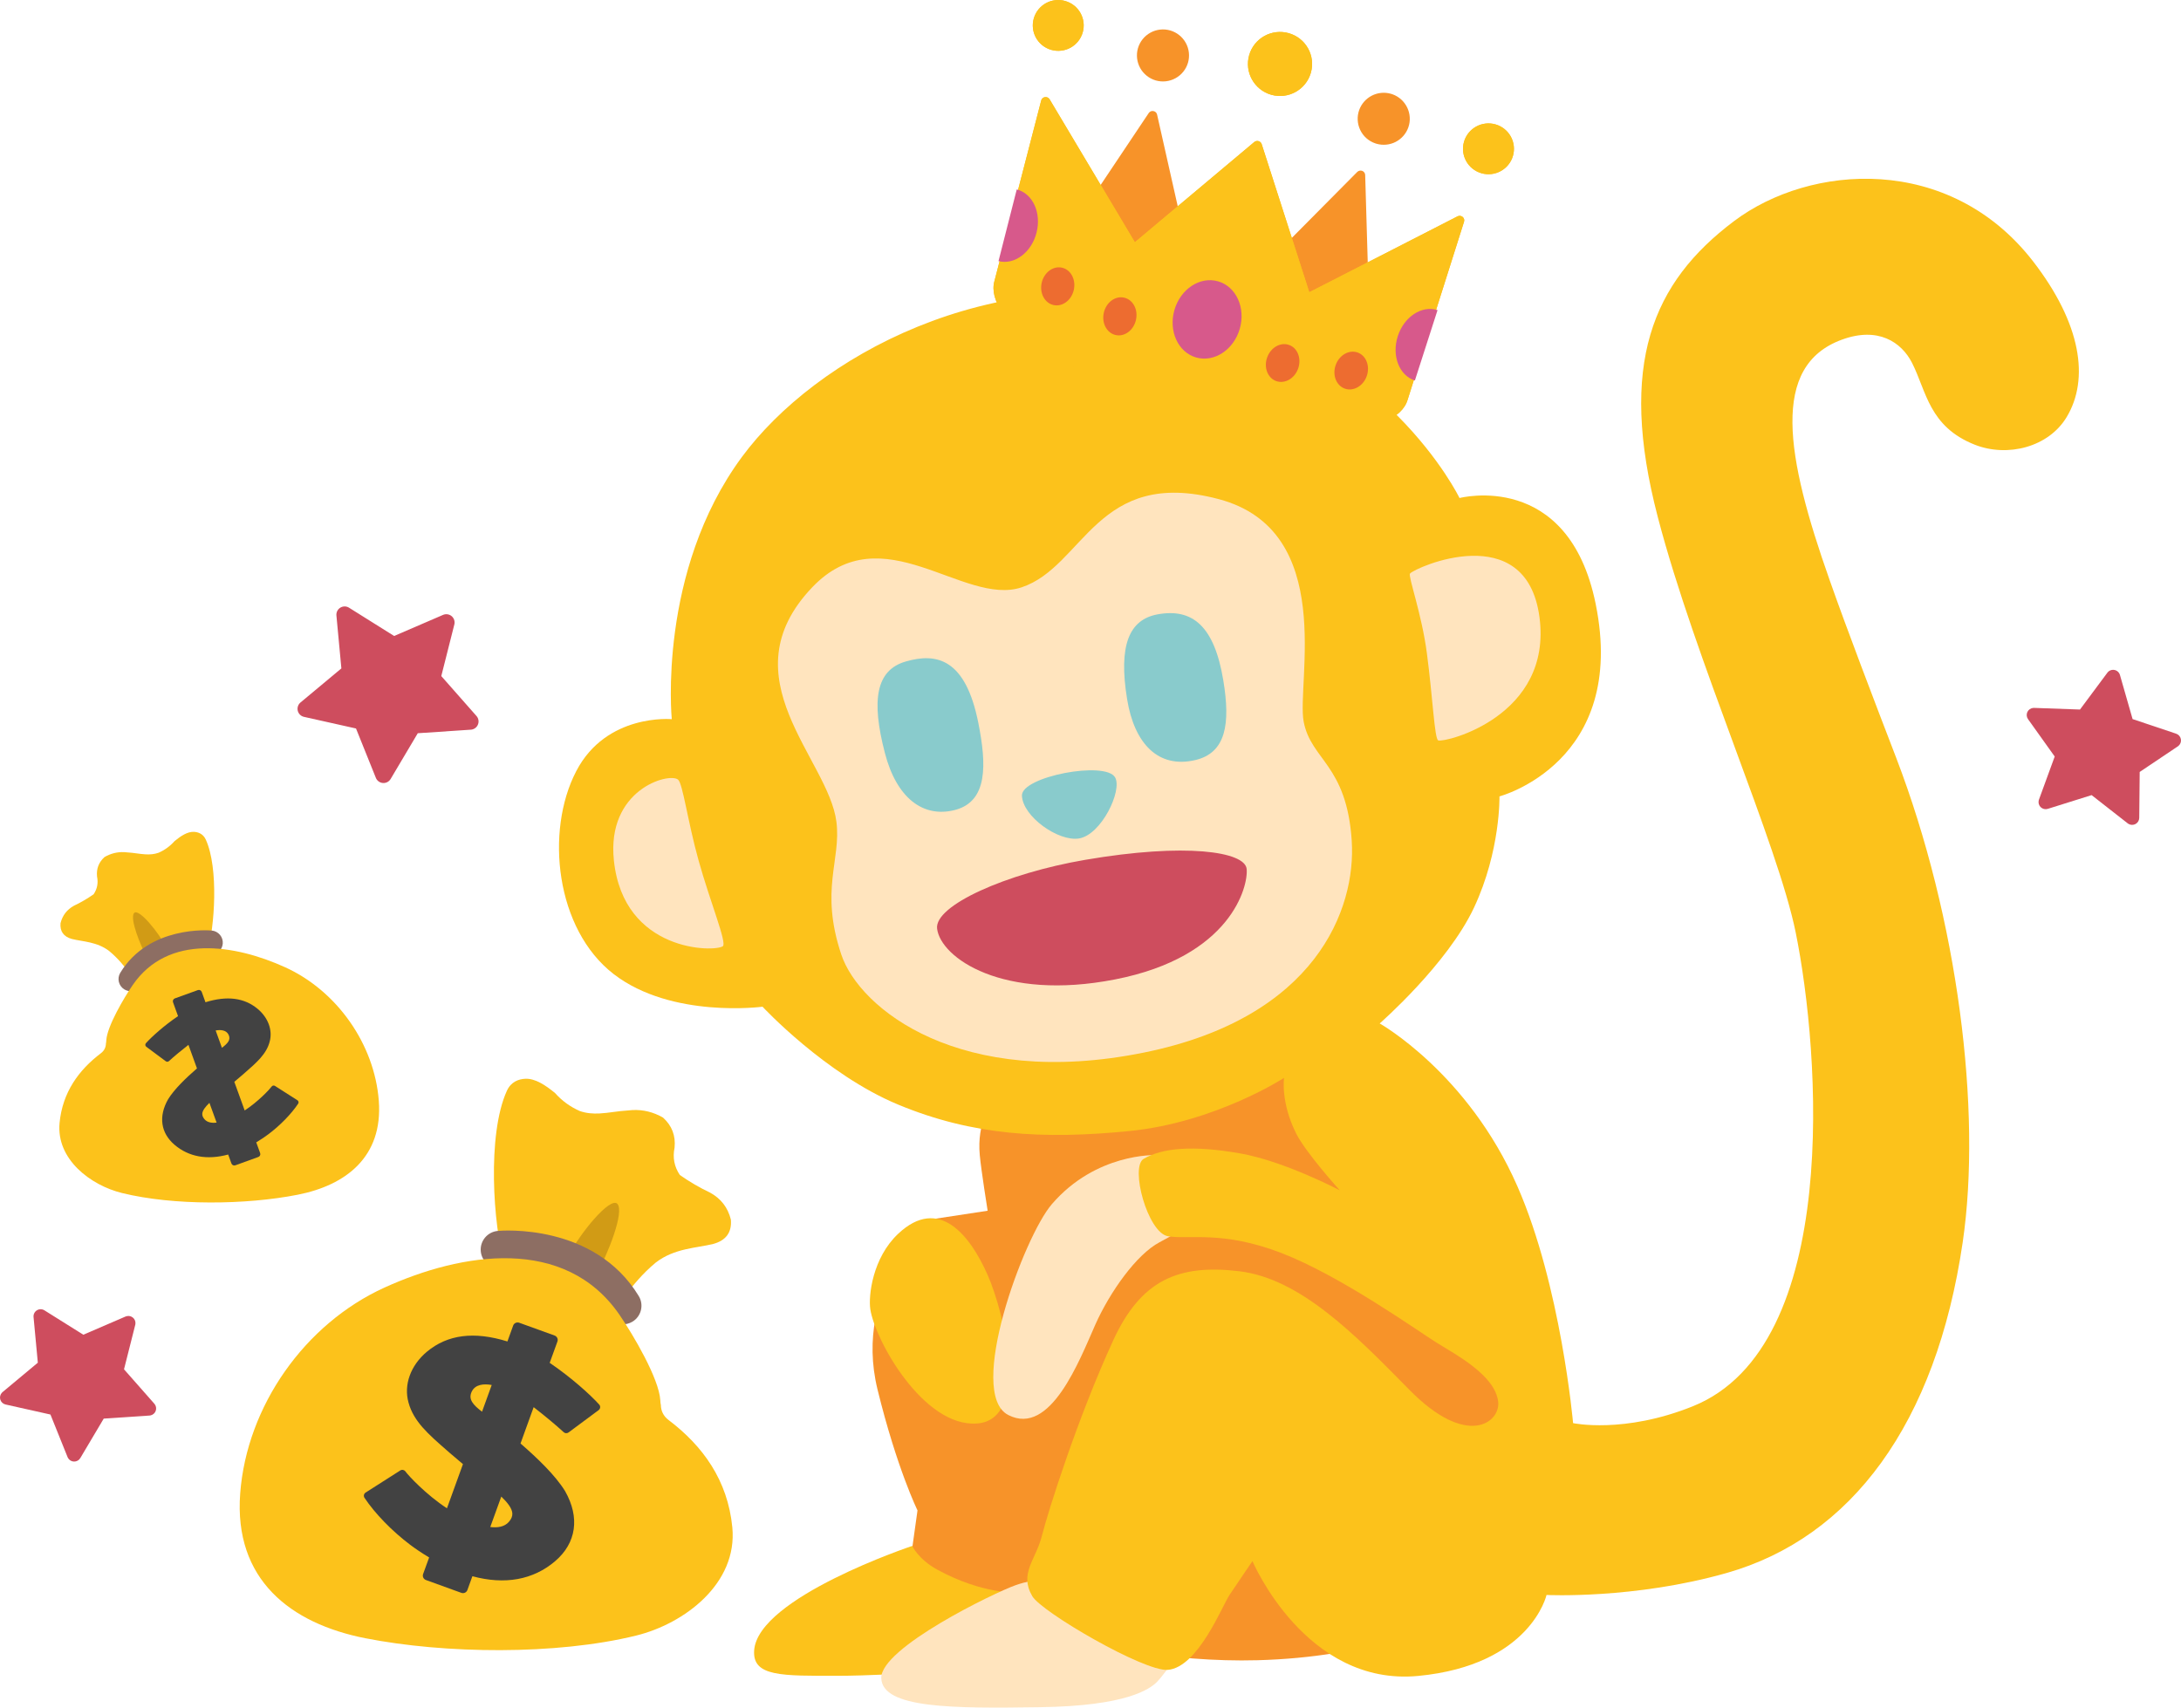 <svg width="212" height="166" viewBox="0 0 212 166" fill="none" xmlns="http://www.w3.org/2000/svg">
<path d="M137.169 117.46L125.402 96.201L96.353 107.3C96.353 107.3 94.936 109.114 95.237 112.293C95.363 113.707 96.002 117.698 96.002 117.698L90.588 118.524C90.588 118.524 82.831 124.981 85.299 135.079C87.179 142.749 89.184 146.828 89.184 146.828L88.132 154.349C88.132 154.349 105.426 161.857 122.244 161.394C143.774 160.805 151.882 149.419 151.882 149.419L146.004 122.879L137.169 117.46Z" fill="#F79329"/>
<path d="M87.305 119.938C84.811 122.278 84.397 125.982 84.598 127.283C85.074 130.336 89.773 138.733 94.949 138.382C100.125 138.032 97.656 127.696 96.002 123.942C94.347 120.188 91.302 116.172 87.305 119.938ZM73.306 160.443C73.131 163.008 76.013 162.908 81.427 162.908C86.841 162.908 99.887 161.969 99.887 161.969L98.834 154.799C98.834 154.799 95.563 155.024 91.077 152.572C89.26 151.571 88.671 150.282 88.671 150.282C88.671 150.282 73.657 155.287 73.306 160.443Z" fill="#FCC21B"/>
<path d="M112.306 112.293C112.306 112.293 106.541 112.067 102.243 117.06C99.511 120.226 93.896 135.442 98.007 137.556C102.117 139.671 104.937 132.213 106.478 128.747C107.895 125.581 110.476 121.94 112.707 120.764C114.938 119.588 116.817 118.299 116.817 118.299L112.306 112.293ZM102.719 153.398C102.719 153.398 100.714 153.398 98.721 154.099C96.716 154.799 85.55 160.205 85.663 163.145C85.776 166.086 92.606 166.086 101.065 165.961C109.536 165.848 111.767 164.197 112.469 163.496C113.171 162.795 115.877 159.154 114.938 158.678C114.01 158.215 102.719 153.398 102.719 153.398Z" fill="#FFE4BE"/>
<path d="M134.111 99.492C134.111 99.492 140.703 93.736 143.285 88.218C145.866 82.699 145.754 77.419 145.754 77.419C145.754 77.419 158.248 74.128 155.103 58.699C152.446 45.636 141.869 48.414 141.869 48.414C141.869 48.414 134.688 33.498 115.401 29.394C96.115 25.29 79.221 34.8 72.116 44.422C63.882 55.584 65.298 69.911 65.298 69.911C65.298 69.911 58.945 69.323 56.012 74.966C52.967 80.81 54.007 90.345 59.659 94.699C65.298 99.041 74.121 97.865 74.121 97.865C74.121 97.865 80.237 104.447 87.292 107.375C94.535 110.391 101.403 110.779 109.762 109.953C118.121 109.127 124.813 104.785 124.813 104.785C124.813 104.785 124.462 107.137 125.991 110.19C126.943 112.08 130.227 115.709 130.227 115.709C130.227 115.709 124.875 112.893 120.577 112.13C115.915 111.304 112.932 111.604 111.165 112.655C109.824 113.456 111.554 119.825 113.521 120.176C115.527 120.526 118.81 119.588 124.575 121.815C130.339 124.042 137.746 129.335 139.626 130.512C141.505 131.688 145.328 133.677 145.628 136.268C145.854 138.257 142.633 140.847 136.981 135.091C131.567 129.573 126.342 124.293 120.452 123.579C114.574 122.879 110.927 124.405 108.22 130.274C104.749 137.819 101.867 146.954 101.278 149.294C100.689 151.646 99.047 152.935 100.338 155.162C101.24 156.714 111.203 162.507 113.509 162.332C116.454 162.094 118.797 156.113 119.512 155.05C120.214 153.998 121.742 151.759 121.742 151.759C121.742 151.759 126.918 163.971 137.859 162.92C148.799 161.869 150.328 155.05 150.328 155.05C150.328 155.05 158.837 155.475 167.848 152.91C179.928 149.469 188.187 138.445 190.781 120.764C192.661 107.963 190.305 89.294 184.315 73.665C182.109 67.934 179.515 61.139 177.848 56.397C173.575 44.309 172.083 35.575 179.026 33.023C182.56 31.721 184.828 33.261 185.856 35.275C187.26 38.04 187.498 41.469 191.959 43.233C195.142 44.485 199.14 43.471 200.894 40.531C203.1 36.852 202.323 31.471 197.599 25.377C189.478 14.929 175.956 15.917 168.549 21.498C160.629 27.454 157.258 35.388 161.143 50.266C164.79 64.243 172.81 82.036 174.552 90.67C176.908 102.295 179.039 130.874 164.552 136.705C157.847 139.408 152.909 138.345 152.909 138.345C152.909 138.345 151.731 124.981 147.496 115.321C142.671 104.297 134.111 99.492 134.111 99.492Z" fill="#FCC21B"/>
<path d="M137.056 55.759C136.856 56.009 138.197 59.675 138.698 63.504C139.262 67.746 139.438 71.851 139.801 71.976C140.503 72.213 150.929 69.611 149.639 59.976C148.348 50.341 137.533 55.171 137.056 55.759ZM65.9 75.78C64.972 75.079 58.945 76.768 59.672 83.65C60.611 92.572 69.434 92.572 70.261 91.984C70.687 91.684 69.008 87.617 67.905 83.65C66.84 79.834 66.364 76.118 65.9 75.78ZM99.298 57.098C93.658 58.975 85.776 49.928 78.946 57.098C70.587 65.869 80.525 73.752 81.302 79.884C81.778 83.638 79.66 86.466 81.778 92.797C83.545 98.078 93.358 105.936 111.203 102.32C127.908 98.929 131.831 88.368 131.392 81.723C130.903 74.316 127.419 73.89 126.718 70.136C126.016 66.382 129.963 51.592 118.484 48.526C106.591 45.361 105.376 55.083 99.298 57.098Z" fill="#FFE4BE"/>
<path d="M118.91 66.145C119.612 70.374 119.173 73.189 116.178 73.89C112.594 74.729 110.263 72.301 109.561 67.984C108.697 62.716 109.762 60.239 112.506 59.725C115.89 59.1 118.033 60.827 118.91 66.145ZM95.099 70.286C95.901 74.316 96.039 77.919 92.806 78.745C89.711 79.534 87.142 77.556 86.014 73.202C84.685 68.097 85.124 65.144 88.044 64.305C91.052 63.429 93.859 64.03 95.099 70.286ZM99.335 77.344C99.41 79.371 102.857 81.823 104.874 81.511C107.055 81.16 109.11 76.856 108.396 75.579C107.468 73.928 99.273 75.492 99.335 77.344Z" fill="#89CBCC"/>
<path d="M91.089 90.282C91.44 93.098 97.443 97.352 108.383 95.212C119.675 93.01 121.354 86.14 121.178 84.464C121.003 82.787 115.263 81.911 105.476 83.588C97.794 84.902 90.801 88.03 91.089 90.282Z" fill="#CE4D5E"/>
<path d="M20.004 81.62C19.742 81.046 19.252 80.884 18.845 80.866C18.226 80.837 17.577 81.263 16.967 81.767C16.534 82.256 16.015 82.633 15.413 82.898C14.997 83.045 14.584 83.074 14.166 83.054C13.576 83.024 12.977 82.895 12.385 82.865L12.352 82.862L12.084 82.839C11.406 82.806 10.766 82.965 10.158 83.316C9.601 83.822 9.356 84.452 9.433 85.212C9.563 85.839 9.451 86.413 9.1 86.934C8.495 87.358 7.861 87.729 7.195 88.044C6.505 88.421 6.072 88.989 5.883 89.746C5.815 90.547 6.187 91.059 6.989 91.28C8.032 91.542 9.436 91.542 10.618 92.455C12.346 93.894 12.889 95.346 13.641 95.567C14.009 95.148 16.309 93.373 20.166 92.522C20.856 90.146 21.275 84.411 20.004 81.62Z" fill="#FCC21B"/>
<path d="M16.112 92.016C15.434 90.662 13.502 88.28 13.039 88.751C12.582 89.263 13.635 91.925 14.375 93.229C14.637 92.952 15.484 92.372 15.852 92.275" fill="#D19B15"/>
<path d="M12.7 96.353C13.098 96.353 13.488 96.15 13.709 95.784C15.737 92.452 20.331 92.802 20.376 92.808C21.024 92.861 21.596 92.384 21.652 91.739C21.68 91.429 21.583 91.121 21.384 90.881C21.184 90.642 20.898 90.491 20.588 90.461C20.34 90.438 14.493 89.958 11.692 94.566C11.353 95.122 11.533 95.846 12.087 96.182C12.281 96.297 12.491 96.353 12.7 96.353Z" fill="#8D6E63"/>
<path d="M11.857 115.976C16.908 117.219 23.929 117.13 28.945 116.141C33.639 115.214 37.233 112.449 36.821 107.008C36.402 101.502 32.748 96.317 27.724 94.033C22.861 91.822 16.336 90.744 12.898 95.761C12.043 97.009 10.409 99.78 10.332 101.14C10.326 101.249 10.321 101.346 10.297 101.44C10.291 101.782 10.152 102.126 9.816 102.38C7.655 104.014 6.08 106.181 5.791 109.151C5.449 112.693 8.805 115.225 11.857 115.976Z" fill="#FCC21B"/>
<path d="M16.336 106.867C16.949 105.871 18.079 104.791 19.146 103.863L18.317 101.573C17.58 102.147 16.932 102.686 16.424 103.151C16.342 103.23 16.212 103.236 16.118 103.169L14.219 101.758C14.166 101.717 14.133 101.658 14.124 101.591C14.121 101.557 14.125 101.524 14.136 101.493C14.146 101.461 14.164 101.432 14.186 101.408C14.749 100.781 15.97 99.683 17.306 98.779L16.82 97.436C16.764 97.283 16.84 97.115 16.997 97.056L19.229 96.25C19.382 96.194 19.553 96.273 19.609 96.426L19.972 97.43C22.074 96.78 23.743 96.989 25.052 98.081C26.078 98.941 26.521 100.168 26.208 101.281C25.89 102.468 24.958 103.281 23.779 104.308L23.628 104.441C23.354 104.676 23.062 104.92 22.776 105.165L23.784 107.95C25.108 107.084 26.217 105.886 26.406 105.624C26.441 105.575 26.494 105.542 26.553 105.531C26.612 105.519 26.673 105.53 26.724 105.562L28.912 106.958C28.965 106.99 29.004 107.046 29.018 107.111C29.03 107.173 29.018 107.238 28.983 107.291C28.325 108.28 27.249 109.387 26.102 110.252C25.828 110.459 25.415 110.747 24.908 111.05L25.288 112.096C25.341 112.249 25.265 112.416 25.111 112.472L22.876 113.282C22.723 113.338 22.552 113.259 22.496 113.105L22.18 112.234C20.14 112.787 18.347 112.467 16.961 111.283C15.622 110.138 15.392 108.53 16.336 106.867ZM20.962 100.174L21.573 101.861C22.142 101.42 22.446 101.087 22.23 100.61C22.006 100.121 21.449 100.089 20.962 100.174ZM20.358 107.211C19.966 107.591 19.689 107.941 19.662 108.262C19.65 108.445 19.718 108.621 19.877 108.804C20.154 109.125 20.597 109.187 21.054 109.131L20.358 107.211Z" fill="#424242"/>
<path d="M3.677 132.47L0.249 135.328L0.19 135.383C0.106 135.471 0.047 135.581 0.019 135.7C-0.01 135.819 -0.006 135.944 0.03 136.061C0.066 136.178 0.132 136.284 0.222 136.367C0.312 136.45 0.423 136.508 0.542 136.534L4.903 137.509L6.568 141.647L6.6 141.717C6.658 141.825 6.744 141.915 6.848 141.98C6.953 142.044 7.073 142.079 7.196 142.081C7.319 142.084 7.44 142.054 7.547 141.994C7.654 141.935 7.744 141.848 7.806 141.742L10.083 137.906L14.531 137.609L14.607 137.6C14.728 137.578 14.841 137.525 14.935 137.445C15.028 137.366 15.099 137.263 15.139 137.147C15.18 137.031 15.189 136.906 15.165 136.786C15.142 136.666 15.086 136.554 15.005 136.461L12.054 133.114L13.148 128.786L13.163 128.708C13.179 128.587 13.162 128.463 13.115 128.35C13.068 128.238 12.991 128.139 12.893 128.066C12.796 127.992 12.68 127.946 12.558 127.931C12.437 127.917 12.313 127.934 12.201 127.983L8.101 129.751L4.319 127.38C4.21 127.311 4.083 127.275 3.954 127.274C3.825 127.273 3.698 127.309 3.588 127.377C3.477 127.444 3.388 127.542 3.331 127.657C3.273 127.773 3.249 127.902 3.261 128.031L3.677 132.47Z" fill="#CE4D5E"/>
<path d="M202.182 68.976L197.719 68.816L197.639 68.818C197.517 68.828 197.4 68.87 197.299 68.94C197.198 69.01 197.118 69.105 197.066 69.216C197.015 69.327 196.993 69.45 197.005 69.572C197.016 69.693 197.06 69.81 197.131 69.91L199.724 73.543L198.193 77.734L198.171 77.807C198.142 77.926 198.145 78.051 198.18 78.168C198.215 78.286 198.281 78.392 198.37 78.475C198.46 78.559 198.57 78.618 198.69 78.645C198.81 78.672 198.934 78.667 199.051 78.63L203.312 77.295L206.821 80.041L206.883 80.085C206.988 80.149 207.108 80.185 207.231 80.188C207.353 80.191 207.475 80.162 207.583 80.103C207.69 80.043 207.78 79.957 207.843 79.852C207.906 79.746 207.94 79.626 207.941 79.503L207.985 75.043L211.695 72.553L211.758 72.505C211.851 72.425 211.921 72.322 211.962 72.207C212.002 72.091 212.011 71.967 211.987 71.847C211.964 71.727 211.909 71.616 211.828 71.524C211.747 71.432 211.644 71.363 211.528 71.324L207.294 69.904L206.066 65.618C206.031 65.493 205.961 65.382 205.865 65.295C205.769 65.208 205.651 65.15 205.524 65.127C205.397 65.104 205.265 65.117 205.145 65.164C205.025 65.212 204.92 65.292 204.843 65.396L202.182 68.976Z" fill="#CE4D5E"/>
<path d="M132.251 17.032L132.779 34.993L119.944 29.445L132.251 17.032Z" fill="#F79329"/>
<path d="M132.655 35.425C132.637 35.419 132.618 35.414 132.601 35.405L119.762 29.856C119.625 29.797 119.529 29.674 119.5 29.527C119.471 29.38 119.517 29.231 119.619 29.126L131.929 16.714C132.057 16.588 132.251 16.549 132.415 16.611C132.583 16.676 132.696 16.835 132.7 17.014L133.222 34.846C133.253 34.931 133.257 35.027 133.231 35.118C133.163 35.356 132.913 35.495 132.674 35.426C132.673 35.43 132.662 35.427 132.655 35.425ZM120.723 29.292L132.308 34.299L131.834 18.093L120.723 29.292ZM115.046 5.967C114.893 6.497 114.536 6.945 114.053 7.212C113.57 7.479 113 7.544 112.469 7.391C111.365 7.075 110.725 5.92 111.042 4.819C111.36 3.713 112.512 3.076 113.619 3.394C114.726 3.711 115.364 4.861 115.046 5.967Z" fill="#F79329"/>
<path d="M112.346 7.82C111.701 7.634 111.156 7.2 110.83 6.613C110.505 6.027 110.426 5.335 110.611 4.691C110.797 4.047 111.231 3.503 111.819 3.178C112.406 2.853 113.099 2.774 113.744 2.958C114.389 3.144 114.934 3.578 115.26 4.165C115.585 4.751 115.664 5.443 115.479 6.087C115.293 6.731 114.859 7.275 114.271 7.6C113.684 7.925 112.991 8.004 112.346 7.82ZM113.495 3.826C112.629 3.578 111.723 4.079 111.475 4.943C111.226 5.807 111.728 6.711 112.593 6.959C113.458 7.208 114.368 6.708 114.617 5.844C114.865 4.98 114.36 4.074 113.495 3.826ZM135.196 9.582C136.28 9.965 136.851 11.155 136.468 12.238C136.088 13.322 134.894 13.887 133.812 13.509C133.554 13.419 133.316 13.278 133.112 13.096C132.908 12.914 132.742 12.693 132.624 12.447C132.506 12.201 132.437 11.933 132.423 11.661C132.408 11.388 132.447 11.115 132.539 10.857C132.923 9.77 134.111 9.2 135.196 9.582Z" fill="#F79329"/>
<path d="M133.805 13.975L133.663 13.93C133.025 13.707 132.51 13.246 132.22 12.64C132.076 12.341 131.992 12.016 131.974 11.684C131.955 11.353 132.003 11.021 132.113 10.707C132.329 10.099 132.768 9.596 133.342 9.3C133.916 9.005 134.582 8.939 135.203 9.117L135.344 9.161C136.663 9.627 137.357 11.078 136.892 12.391C136.676 12.998 136.236 13.499 135.663 13.794C135.089 14.088 134.425 14.152 133.805 13.975ZM135.039 10.001C134.123 9.738 133.251 10.19 132.965 11.003C132.819 11.413 132.843 11.856 133.031 12.251C133.219 12.645 133.548 12.938 133.962 13.084L134.052 13.114C134.881 13.352 135.757 12.902 136.042 12.088C136.342 11.239 135.892 10.305 135.043 10.002L135.039 10.001ZM112.038 11.235L102.048 26.178L115.875 28.278L112.038 11.235Z" fill="#F79329"/>
<path d="M101.923 26.61C101.799 26.575 101.69 26.484 101.634 26.361C101.571 26.22 101.586 26.058 101.67 25.931L111.661 10.988C111.759 10.838 111.94 10.763 112.116 10.797C112.308 10.833 112.433 10.964 112.474 11.142L116.31 28.185C116.34 28.328 116.301 28.479 116.198 28.588C116.099 28.699 115.95 28.747 115.801 28.728L101.974 26.629C101.96 26.621 101.942 26.616 101.923 26.61ZM111.831 12.356L102.811 25.843L115.292 27.738L111.831 12.356Z" fill="#F79329"/>
<path d="M127.419 7.078C126.944 8.729 125.216 9.684 123.563 9.21C121.909 8.736 120.949 7.01 121.424 5.359C121.9 3.704 123.626 2.753 125.284 3.228C126.941 3.704 127.895 5.424 127.419 7.078ZM105.242 3.155C104.865 4.466 103.496 5.222 102.18 4.845C100.867 4.468 100.11 3.102 100.487 1.791C100.865 0.477 102.233 -0.28 103.546 0.097C104.862 0.474 105.62 1.841 105.242 3.155ZM142.305 13.785C141.928 15.096 142.686 16.462 144.002 16.84C145.315 17.216 146.687 16.461 147.064 15.15C147.245 14.52 147.169 13.844 146.851 13.27C146.533 12.697 145.999 12.273 145.368 12.092C144.737 11.911 144.06 11.987 143.486 12.305C142.911 12.623 142.487 13.155 142.305 13.785Z" fill="#FCC21B"/>
<path d="M127.419 7.078C126.944 8.729 125.216 9.684 123.563 9.21C121.909 8.736 120.949 7.01 121.424 5.359C121.9 3.704 123.626 2.753 125.284 3.228C126.941 3.704 127.895 5.424 127.419 7.078ZM105.242 3.155C104.865 4.466 103.496 5.222 102.18 4.845C100.867 4.468 100.11 3.102 100.487 1.791C100.865 0.477 102.233 -0.28 103.546 0.097C104.862 0.474 105.62 1.841 105.242 3.155ZM142.305 13.785C141.928 15.096 142.686 16.462 144.002 16.84C145.315 17.216 146.687 16.461 147.064 15.15C147.245 14.52 147.169 13.844 146.851 13.27C146.533 12.697 145.999 12.273 145.368 12.092C144.737 11.911 144.06 11.987 143.486 12.305C142.911 12.623 142.487 13.155 142.305 13.785Z" fill="#FCC21B"/>
<path d="M142.173 21.087C142.105 21.029 142.022 20.994 141.934 20.984C141.845 20.974 141.756 20.991 141.677 21.031L127.266 28.414L122.641 14.014C122.595 13.87 122.483 13.763 122.336 13.721C122.193 13.68 122.038 13.71 121.923 13.804L110.312 23.552L102.026 9.655C101.981 9.579 101.914 9.518 101.834 9.479C101.754 9.441 101.665 9.427 101.577 9.439C101.399 9.463 101.25 9.595 101.208 9.769L96.669 27.299C95.581 31.081 103.549 36.576 114.812 39.806C126.075 43.036 135.75 42.601 136.835 38.831L142.308 21.557C142.364 21.391 142.311 21.201 142.173 21.087Z" fill="#FCC21B"/>
<path d="M142.173 21.087C142.105 21.029 142.022 20.994 141.934 20.984C141.845 20.974 141.756 20.991 141.677 21.031L127.266 28.414L122.641 14.014C122.595 13.87 122.483 13.763 122.336 13.721C122.193 13.68 122.038 13.71 121.923 13.804L110.312 23.552L102.026 9.655C101.981 9.579 101.914 9.518 101.834 9.479C101.754 9.441 101.665 9.427 101.577 9.439C101.399 9.463 101.25 9.595 101.208 9.769L96.669 27.299C95.581 31.081 103.549 36.576 114.812 39.806C126.075 43.036 135.75 42.601 136.835 38.831L142.308 21.557C142.364 21.391 142.311 21.201 142.173 21.087Z" fill="#FCC21B"/>
<path d="M139.73 30.146L139.732 30.151L137.531 36.989L137.527 36.988C136.001 36.499 135.261 34.575 135.868 32.684C136.477 30.79 138.204 29.657 139.73 30.146ZM98.835 18.417L98.83 18.42L97.058 25.381L97.065 25.384C98.615 25.776 100.269 24.539 100.755 22.614C101.246 20.686 100.385 18.81 98.835 18.417Z" fill="#D7598B"/>
<path d="M120.51 31.961C119.923 34.004 118.023 35.254 116.267 34.751C114.514 34.248 113.569 32.182 114.156 30.139C114.745 28.092 116.644 26.846 118.396 27.348C120.153 27.848 121.099 29.915 120.51 31.961Z" fill="#D7598B"/>
<path d="M126.191 35.806C125.859 36.781 124.909 37.336 124.07 37.052C123.235 36.769 122.827 35.745 123.162 34.774C123.499 33.797 124.448 33.241 125.283 33.528C126.119 33.808 126.523 34.831 126.191 35.806Z" fill="#ED6C30"/>
<path d="M132.857 36.545C133.192 35.572 132.786 34.55 131.95 34.263C131.113 33.975 130.163 34.53 129.827 35.502C129.491 36.475 129.898 37.496 130.734 37.784C131.571 38.072 132.521 37.517 132.857 36.545Z" fill="#ED6C30"/>
<path d="M107.298 30.387C107.062 31.389 107.571 32.364 108.433 32.567C109.292 32.77 110.182 32.118 110.414 31.118C110.652 30.112 110.142 29.138 109.282 28.939C108.421 28.732 107.531 29.384 107.298 30.387Z" fill="#ED6C30"/>
<path d="M102.396 29.652C103.256 29.851 104.141 29.2 104.374 28.198C104.606 27.195 104.097 26.222 103.237 26.023C102.377 25.824 101.492 26.475 101.259 27.477C101.027 28.48 101.536 29.453 102.396 29.652Z" fill="#ED6C30"/>
<path d="M33.183 64.977L29.209 68.29L29.142 68.353C29.044 68.456 28.975 68.583 28.942 68.722C28.91 68.86 28.915 69.004 28.956 69.14C28.998 69.275 29.074 69.398 29.179 69.494C29.283 69.591 29.411 69.657 29.55 69.688L34.605 70.818L36.535 75.616L36.572 75.696C36.639 75.821 36.739 75.927 36.86 76.001C36.982 76.075 37.12 76.116 37.263 76.119C37.405 76.122 37.546 76.087 37.67 76.018C37.794 75.949 37.898 75.848 37.971 75.725L40.61 71.278L45.767 70.934L45.854 70.924C45.995 70.898 46.126 70.837 46.234 70.744C46.343 70.652 46.425 70.533 46.471 70.398C46.519 70.264 46.529 70.12 46.502 69.98C46.474 69.841 46.41 69.711 46.316 69.604L42.895 65.723L44.163 60.706L44.18 60.615C44.199 60.475 44.179 60.332 44.124 60.201C44.069 60.071 43.981 59.957 43.868 59.871C43.754 59.786 43.62 59.732 43.479 59.715C43.338 59.698 43.196 59.719 43.065 59.775L38.312 61.825L33.928 59.077C33.801 58.997 33.655 58.954 33.505 58.953C33.355 58.953 33.208 58.994 33.08 59.072C32.952 59.151 32.849 59.264 32.782 59.398C32.715 59.532 32.687 59.681 32.701 59.831L33.183 64.977Z" fill="#CE4D5E"/>
<path d="M49.273 106.032C49.678 105.147 50.432 104.897 51.059 104.87C52.014 104.824 53.014 105.482 53.955 106.259C54.623 107.012 55.424 107.593 56.351 108.002C56.992 108.229 57.628 108.274 58.274 108.242C59.183 108.197 60.106 107.997 61.02 107.952L61.07 107.947L61.483 107.911C62.529 107.861 63.515 108.106 64.452 108.646C65.311 109.427 65.688 110.398 65.57 111.569C65.37 112.536 65.543 113.421 66.084 114.225C67.016 114.878 67.993 115.45 69.02 115.936C70.084 116.517 70.752 117.393 71.043 118.559C71.148 119.794 70.575 120.584 69.339 120.924C67.729 121.328 65.566 121.328 63.743 122.735C61.079 124.955 60.242 127.193 59.083 127.533C58.515 126.888 54.969 124.151 49.023 122.84C47.959 119.177 47.314 110.335 49.273 106.032Z" fill="#FCC21B"/>
<path d="M55.274 122.059C56.319 119.971 59.297 116.299 60.01 117.025C60.715 117.815 59.092 121.918 57.951 123.929C57.547 123.502 56.242 122.608 55.674 122.458" fill="#D19B15"/>
<path d="M60.533 128.745C59.919 128.745 59.319 128.432 58.978 127.869C55.851 122.731 48.768 123.271 48.7 123.28C47.7 123.362 46.818 122.626 46.732 121.632C46.69 121.154 46.838 120.679 47.146 120.31C47.453 119.941 47.894 119.708 48.373 119.662C48.755 119.626 57.769 118.886 62.088 125.99C62.611 126.848 62.333 127.964 61.479 128.482C61.179 128.659 60.856 128.745 60.533 128.745Z" fill="#8D6E63"/>
<path d="M61.833 158.998C54.046 160.913 43.222 160.777 35.49 159.252C28.253 157.822 22.711 153.56 23.348 145.172C23.993 136.684 29.625 128.69 37.372 125.168C44.868 121.759 54.928 120.098 60.229 127.833C61.547 129.757 64.065 134.028 64.184 136.125C64.193 136.293 64.202 136.443 64.238 136.588C64.247 137.115 64.461 137.646 64.979 138.036C68.311 140.555 70.739 143.896 71.184 148.476C71.712 153.937 66.538 157.84 61.833 158.998Z" fill="#FCC21B"/>
<path d="M54.928 144.954C53.983 143.42 52.242 141.754 50.596 140.324L51.873 136.793C53.01 137.678 54.01 138.508 54.792 139.226C54.919 139.348 55.119 139.357 55.264 139.253L58.192 137.079C58.274 137.015 58.324 136.924 58.337 136.82C58.342 136.769 58.336 136.717 58.32 136.669C58.303 136.62 58.277 136.576 58.242 136.538C57.374 135.572 55.492 133.879 53.432 132.485L54.183 130.415C54.269 130.179 54.151 129.921 53.91 129.83L50.469 128.586C50.232 128.5 49.968 128.622 49.882 128.858L49.323 130.406C46.082 129.403 43.509 129.725 41.49 131.409C39.908 132.735 39.227 134.628 39.708 136.343C40.199 138.173 41.636 139.425 43.454 141.009L43.686 141.214C44.109 141.577 44.559 141.954 45 142.33L43.445 146.624C41.404 145.29 39.695 143.442 39.404 143.038C39.349 142.963 39.268 142.912 39.177 142.894C39.086 142.876 38.992 142.894 38.913 142.943L35.54 145.095C35.458 145.144 35.399 145.231 35.376 145.331C35.358 145.426 35.376 145.526 35.431 145.607C36.444 147.133 38.104 148.839 39.872 150.174C40.295 150.491 40.931 150.936 41.713 151.404L41.127 153.015C41.045 153.251 41.163 153.51 41.4 153.596L44.845 154.844C45.082 154.931 45.345 154.808 45.432 154.572L45.918 153.228C49.064 154.082 51.828 153.587 53.964 151.762C56.028 149.997 56.383 147.518 54.928 144.954ZM47.796 134.637L46.855 137.237C45.977 136.557 45.509 136.044 45.841 135.308C46.186 134.555 47.045 134.505 47.796 134.637ZM48.727 145.485C49.332 146.07 49.759 146.611 49.8 147.105C49.819 147.387 49.714 147.659 49.468 147.94C49.041 148.435 48.359 148.531 47.655 148.444L48.727 145.485Z" fill="#424242"/>
</svg>

